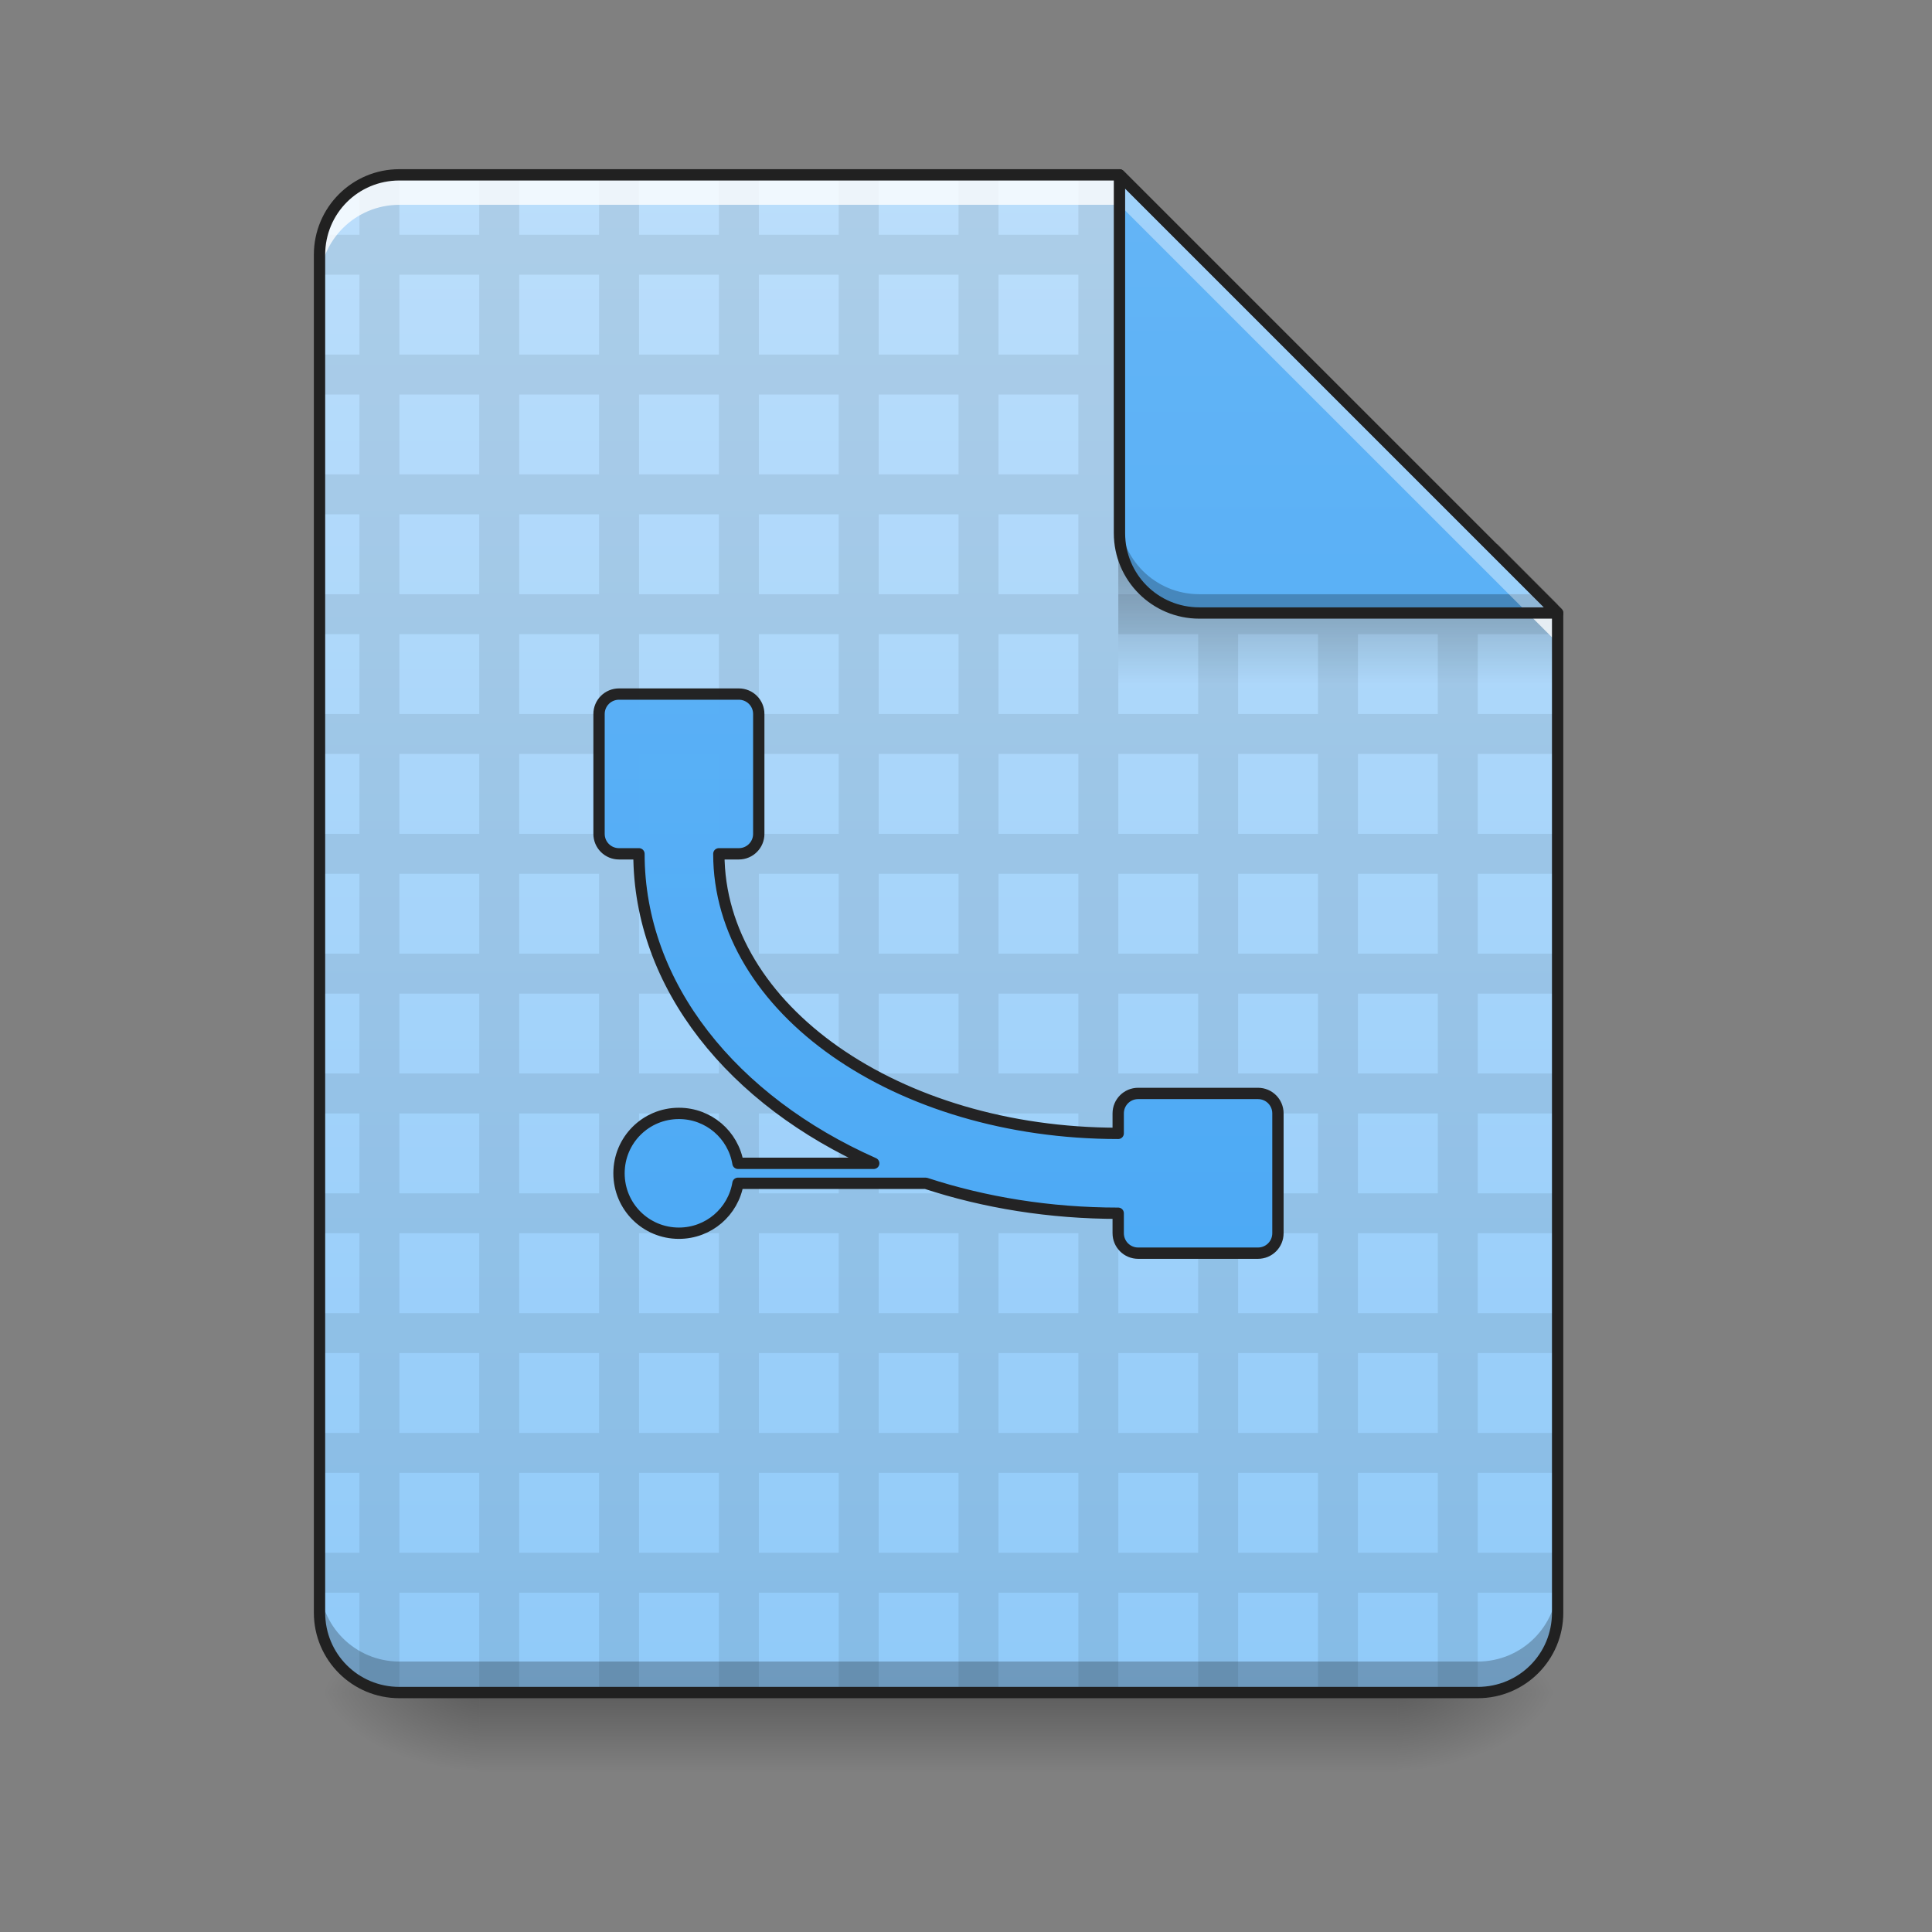 <?xml version="1.0" encoding="UTF-8"?>
<svg xmlns="http://www.w3.org/2000/svg" xmlns:xlink="http://www.w3.org/1999/xlink" width="512pt" height="512pt" viewBox="0 0 512 512" version="1.1">
<rect x="0" y="0" width="512" height="512" fill="#808080" stroke="none"/>
<defs>
<linearGradient id="linear0" gradientUnits="userSpaceOnUse" x1="254" y1="233.5" x2="254" y2="254.667" gradientTransform="matrix(1,0,0,1,10.584,215.021)">
<stop offset="0" style="stop-color:rgb(0%,0%,0%);stop-opacity:0.275;"/>
<stop offset="1" style="stop-color:rgb(0%,0%,0%);stop-opacity:0;"/>
</linearGradient>
<radialGradient id="radial0" gradientUnits="userSpaceOnUse" cx="450.909" cy="189.579" fx="450.909" fy="189.579" r="21.167" gradientTransform="matrix(0,-1.25,-2.25,-0,791.753,1017.525)">
<stop offset="0" style="stop-color:rgb(0%,0%,0%);stop-opacity:0.314;"/>
<stop offset="0.222" style="stop-color:rgb(0%,0%,0%);stop-opacity:0.275;"/>
<stop offset="1" style="stop-color:rgb(0%,0%,0%);stop-opacity:0;"/>
</radialGradient>
<radialGradient id="radial1" gradientUnits="userSpaceOnUse" cx="450.909" cy="189.579" fx="450.909" fy="189.579" r="21.167" gradientTransform="matrix(-0,1.25,2.25,0,-294.289,-120.44)">
<stop offset="0" style="stop-color:rgb(0%,0%,0%);stop-opacity:0.314;"/>
<stop offset="0.222" style="stop-color:rgb(0%,0%,0%);stop-opacity:0.275;"/>
<stop offset="1" style="stop-color:rgb(0%,0%,0%);stop-opacity:0;"/>
</radialGradient>
<radialGradient id="radial2" gradientUnits="userSpaceOnUse" cx="450.909" cy="189.579" fx="450.909" fy="189.579" r="21.167" gradientTransform="matrix(-0,-1.25,2.25,-0,-294.289,1017.525)">
<stop offset="0" style="stop-color:rgb(0%,0%,0%);stop-opacity:0.314;"/>
<stop offset="0.222" style="stop-color:rgb(0%,0%,0%);stop-opacity:0.275;"/>
<stop offset="1" style="stop-color:rgb(0%,0%,0%);stop-opacity:0;"/>
</radialGradient>
<radialGradient id="radial3" gradientUnits="userSpaceOnUse" cx="450.909" cy="189.579" fx="450.909" fy="189.579" r="21.167" gradientTransform="matrix(0,1.25,-2.25,0,791.753,-120.44)">
<stop offset="0" style="stop-color:rgb(0%,0%,0%);stop-opacity:0.314;"/>
<stop offset="0.222" style="stop-color:rgb(0%,0%,0%);stop-opacity:0.275;"/>
<stop offset="1" style="stop-color:rgb(0%,0%,0%);stop-opacity:0;"/>
</radialGradient>
<linearGradient id="linear1" gradientUnits="userSpaceOnUse" x1="940" y1="1695.118" x2="940" y2="175.118" gradientTransform="matrix(0.265,0,0,0.265,0,0)">
<stop offset="0" style="stop-color:rgb(56.471%,79.216%,97.647%);stop-opacity:1;"/>
<stop offset="1" style="stop-color:rgb(73.333%,87.059%,98.431%);stop-opacity:1;"/>
</linearGradient>
<filter id="alpha" filterUnits="objectBoundingBox" x="0%" y="0%" width="100%" height="100%">
  <feColorMatrix type="matrix" in="SourceGraphic" values="0 0 0 0 1 0 0 0 0 1 0 0 0 0 1 0 0 0 1 0"/>
</filter>
<mask id="mask0">
  <g filter="url(#alpha)">
<rect x="0" y="0" width="512" height="512" style="fill:rgb(0%,0%,0%);fill-opacity:0.988;stroke:none;"/>
  </g>
</mask>
<clipPath id="clip1">
  <rect x="0" y="0" width="512" height="512"/>
</clipPath>
<g id="surface5" clip-path="url(#clip1)">
<path style=" stroke:none;fill-rule:nonzero;fill:rgb(0%,0%,0%);fill-opacity:0.078;" d="M 105.844 46.336 C 101.98 46.336 98.371 47.367 95.258 49.16 L 95.258 62.215 L 85.336 62.215 C 84.902 63.906 84.676 65.676 84.676 67.508 L 84.676 72.797 L 95.258 72.797 L 95.258 93.969 L 84.676 93.969 L 84.676 104.551 L 95.258 104.551 L 95.258 125.719 L 84.676 125.719 L 84.676 136.305 L 95.258 136.305 L 95.258 157.473 L 84.676 157.473 L 84.676 168.059 L 95.258 168.059 L 95.258 189.227 L 84.676 189.227 L 84.676 199.809 L 95.258 199.809 L 95.258 220.98 L 84.676 220.98 L 84.676 231.562 L 95.258 231.562 L 95.258 252.73 L 84.676 252.73 L 84.676 263.316 L 95.258 263.316 L 95.258 284.484 L 84.676 284.484 L 84.676 295.07 L 95.258 295.07 L 95.258 316.238 L 84.676 316.238 L 84.676 326.824 L 95.258 326.824 L 95.258 347.992 L 84.676 347.992 L 84.676 358.574 L 95.258 358.574 L 95.258 379.746 L 84.676 379.746 L 84.676 390.328 L 95.258 390.328 L 95.258 411.496 L 84.676 411.496 L 84.676 422.082 L 95.258 422.082 L 95.258 445.719 C 98.371 447.512 101.98 448.543 105.844 448.543 L 105.844 422.082 L 127.012 422.082 L 127.012 448.543 L 137.598 448.543 L 137.598 422.082 L 158.766 422.082 L 158.766 448.543 L 169.348 448.543 L 169.348 422.082 L 190.52 422.082 L 190.52 448.543 L 201.102 448.543 L 201.102 422.082 L 222.27 422.082 L 222.27 448.543 L 232.855 448.543 L 232.855 422.082 L 254.023 422.082 L 254.023 448.543 L 264.609 448.543 L 264.609 422.082 L 285.777 422.082 L 285.777 448.543 L 296.363 448.543 L 296.363 422.082 L 317.531 422.082 L 317.531 448.543 L 328.113 448.543 L 328.113 422.082 L 349.285 422.082 L 349.285 448.543 L 359.867 448.543 L 359.867 422.082 L 381.035 422.082 L 381.035 448.543 L 391.621 448.543 L 391.621 422.082 L 412.789 422.082 L 412.789 411.496 L 391.621 411.496 L 391.621 390.328 L 412.789 390.328 L 412.789 379.746 L 391.621 379.746 L 391.621 358.574 L 412.789 358.574 L 412.789 347.992 L 391.621 347.992 L 391.621 326.824 L 412.789 326.824 L 412.789 316.238 L 391.621 316.238 L 391.621 295.07 L 412.789 295.07 L 412.789 284.484 L 391.621 284.484 L 391.621 263.316 L 412.789 263.316 L 412.789 252.73 L 391.621 252.73 L 391.621 231.562 L 412.789 231.562 L 412.789 220.98 L 391.621 220.98 L 391.621 199.809 L 412.789 199.809 L 412.789 189.227 L 391.621 189.227 L 391.621 168.059 L 412.789 168.059 L 412.789 162.453 L 407.809 157.473 L 391.621 157.473 L 391.621 141.285 L 376.055 125.719 L 359.867 125.719 L 359.867 109.531 L 344.301 93.969 L 328.113 93.969 L 328.113 77.781 L 312.551 62.215 L 296.363 62.215 L 296.363 46.336 L 285.777 46.336 L 285.777 62.215 L 264.609 62.215 L 264.609 46.336 L 254.023 46.336 L 254.023 62.215 L 232.855 62.215 L 232.855 46.336 L 222.27 46.336 L 222.27 62.215 L 201.102 62.215 L 201.102 46.336 L 190.52 46.336 L 190.52 62.215 L 169.348 62.215 L 169.348 46.336 L 158.766 46.336 L 158.766 62.215 L 137.598 62.215 L 137.598 46.336 L 127.012 46.336 L 127.012 62.215 L 105.844 62.215 Z M 105.844 72.797 L 127.012 72.797 L 127.012 93.969 L 105.844 93.969 Z M 137.598 72.797 L 158.766 72.797 L 158.766 93.969 L 137.598 93.969 Z M 169.348 72.797 L 190.52 72.797 L 190.52 93.969 L 169.348 93.969 Z M 201.102 72.797 L 222.27 72.797 L 222.27 93.969 L 201.102 93.969 Z M 232.855 72.797 L 254.023 72.797 L 254.023 93.969 L 232.855 93.969 Z M 264.609 72.797 L 285.777 72.797 L 285.777 93.969 L 264.609 93.969 Z M 296.363 72.797 L 317.531 72.797 L 317.531 93.969 L 296.363 93.969 Z M 105.844 104.551 L 127.012 104.551 L 127.012 125.719 L 105.844 125.719 Z M 137.598 104.551 L 158.766 104.551 L 158.766 125.719 L 137.598 125.719 Z M 169.348 104.551 L 190.52 104.551 L 190.52 125.719 L 169.348 125.719 Z M 201.102 104.551 L 222.27 104.551 L 222.27 125.719 L 201.102 125.719 Z M 232.855 104.551 L 254.023 104.551 L 254.023 125.719 L 232.855 125.719 Z M 264.609 104.551 L 285.777 104.551 L 285.777 125.719 L 264.609 125.719 Z M 296.363 104.551 L 317.531 104.551 L 317.531 125.719 L 296.363 125.719 Z M 328.113 104.551 L 349.285 104.551 L 349.285 125.719 L 328.113 125.719 Z M 105.844 136.305 L 127.012 136.305 L 127.012 157.473 L 105.844 157.473 Z M 137.598 136.305 L 158.766 136.305 L 158.766 157.473 L 137.598 157.473 Z M 169.348 136.305 L 190.52 136.305 L 190.52 157.473 L 169.348 157.473 Z M 201.102 136.305 L 222.27 136.305 L 222.27 157.473 L 201.102 157.473 Z M 232.855 136.305 L 254.023 136.305 L 254.023 157.473 L 232.855 157.473 Z M 264.609 136.305 L 285.777 136.305 L 285.777 157.473 L 264.609 157.473 Z M 296.363 136.305 L 317.531 136.305 L 317.531 157.473 L 296.363 157.473 Z M 328.113 136.305 L 349.285 136.305 L 349.285 157.473 L 328.113 157.473 Z M 359.867 136.305 L 381.035 136.305 L 381.035 157.473 L 359.867 157.473 Z M 105.844 168.059 L 127.012 168.059 L 127.012 189.227 L 105.844 189.227 Z M 137.598 168.059 L 158.766 168.059 L 158.766 189.227 L 137.598 189.227 Z M 169.348 168.059 L 190.52 168.059 L 190.52 189.227 L 169.348 189.227 Z M 201.102 168.059 L 222.27 168.059 L 222.27 189.227 L 201.102 189.227 Z M 232.855 168.059 L 254.023 168.059 L 254.023 189.227 L 232.855 189.227 Z M 264.609 168.059 L 285.777 168.059 L 285.777 189.227 L 264.609 189.227 Z M 296.363 168.059 L 317.531 168.059 L 317.531 189.227 L 296.363 189.227 Z M 328.113 168.059 L 349.285 168.059 L 349.285 189.227 L 328.113 189.227 Z M 359.867 168.059 L 381.035 168.059 L 381.035 189.227 L 359.867 189.227 Z M 105.844 199.809 L 127.012 199.809 L 127.012 220.98 L 105.844 220.98 Z M 137.598 199.809 L 158.766 199.809 L 158.766 220.98 L 137.598 220.98 Z M 169.348 199.809 L 190.52 199.809 L 190.52 220.98 L 169.348 220.98 Z M 201.102 199.809 L 222.27 199.809 L 222.27 220.98 L 201.102 220.98 Z M 232.855 199.809 L 254.023 199.809 L 254.023 220.98 L 232.855 220.98 Z M 264.609 199.809 L 285.777 199.809 L 285.777 220.98 L 264.609 220.98 Z M 296.363 199.809 L 317.531 199.809 L 317.531 220.98 L 296.363 220.98 Z M 328.113 199.809 L 349.285 199.809 L 349.285 220.98 L 328.113 220.98 Z M 359.867 199.809 L 381.035 199.809 L 381.035 220.98 L 359.867 220.98 Z M 105.844 231.562 L 127.012 231.562 L 127.012 252.73 L 105.844 252.73 Z M 137.598 231.562 L 158.766 231.562 L 158.766 252.73 L 137.598 252.73 Z M 169.348 231.562 L 190.52 231.562 L 190.52 252.73 L 169.348 252.73 Z M 201.102 231.562 L 222.27 231.562 L 222.27 252.73 L 201.102 252.73 Z M 232.855 231.562 L 254.023 231.562 L 254.023 252.73 L 232.855 252.73 Z M 264.609 231.562 L 285.777 231.562 L 285.777 252.73 L 264.609 252.73 Z M 296.363 231.562 L 317.531 231.562 L 317.531 252.73 L 296.363 252.73 Z M 328.113 231.562 L 349.285 231.562 L 349.285 252.73 L 328.113 252.73 Z M 359.867 231.562 L 381.035 231.562 L 381.035 252.73 L 359.867 252.73 Z M 105.844 263.316 L 127.012 263.316 L 127.012 284.484 L 105.844 284.484 Z M 137.598 263.316 L 158.766 263.316 L 158.766 284.484 L 137.598 284.484 Z M 169.348 263.316 L 190.52 263.316 L 190.52 284.484 L 169.348 284.484 Z M 201.102 263.316 L 222.27 263.316 L 222.27 284.484 L 201.102 284.484 Z M 232.855 263.316 L 254.023 263.316 L 254.023 284.484 L 232.855 284.484 Z M 264.609 263.316 L 285.777 263.316 L 285.777 284.484 L 264.609 284.484 Z M 296.363 263.316 L 317.531 263.316 L 317.531 284.484 L 296.363 284.484 Z M 328.113 263.316 L 349.285 263.316 L 349.285 284.484 L 328.113 284.484 Z M 359.867 263.316 L 381.035 263.316 L 381.035 284.484 L 359.867 284.484 Z M 105.844 295.07 L 127.012 295.07 L 127.012 316.238 L 105.844 316.238 Z M 137.598 295.07 L 158.766 295.07 L 158.766 316.238 L 137.598 316.238 Z M 169.348 295.07 L 190.52 295.07 L 190.52 316.238 L 169.348 316.238 Z M 201.102 295.07 L 222.27 295.07 L 222.27 316.238 L 201.102 316.238 Z M 232.855 295.07 L 254.023 295.07 L 254.023 316.238 L 232.855 316.238 Z M 264.609 295.07 L 285.777 295.07 L 285.777 316.238 L 264.609 316.238 Z M 296.363 295.07 L 317.531 295.07 L 317.531 316.238 L 296.363 316.238 Z M 328.113 295.07 L 349.285 295.07 L 349.285 316.238 L 328.113 316.238 Z M 359.867 295.07 L 381.035 295.07 L 381.035 316.238 L 359.867 316.238 Z M 105.844 326.824 L 127.012 326.824 L 127.012 347.992 L 105.844 347.992 Z M 137.598 326.824 L 158.766 326.824 L 158.766 347.992 L 137.598 347.992 Z M 169.348 326.824 L 190.52 326.824 L 190.52 347.992 L 169.348 347.992 Z M 201.102 326.824 L 222.27 326.824 L 222.27 347.992 L 201.102 347.992 Z M 232.855 326.824 L 254.023 326.824 L 254.023 347.992 L 232.855 347.992 Z M 264.609 326.824 L 285.777 326.824 L 285.777 347.992 L 264.609 347.992 Z M 296.363 326.824 L 317.531 326.824 L 317.531 347.992 L 296.363 347.992 Z M 328.113 326.824 L 349.285 326.824 L 349.285 347.992 L 328.113 347.992 Z M 359.867 326.824 L 381.035 326.824 L 381.035 347.992 L 359.867 347.992 Z M 105.844 358.574 L 127.012 358.574 L 127.012 379.746 L 105.844 379.746 Z M 137.598 358.574 L 158.766 358.574 L 158.766 379.746 L 137.598 379.746 Z M 169.348 358.574 L 190.52 358.574 L 190.52 379.746 L 169.348 379.746 Z M 201.102 358.574 L 222.27 358.574 L 222.27 379.746 L 201.102 379.746 Z M 232.855 358.574 L 254.023 358.574 L 254.023 379.746 L 232.855 379.746 Z M 264.609 358.574 L 285.777 358.574 L 285.777 379.746 L 264.609 379.746 Z M 296.363 358.574 L 317.531 358.574 L 317.531 379.746 L 296.363 379.746 Z M 328.113 358.574 L 349.285 358.574 L 349.285 379.746 L 328.113 379.746 Z M 359.867 358.574 L 381.035 358.574 L 381.035 379.746 L 359.867 379.746 Z M 105.844 390.328 L 127.012 390.328 L 127.012 411.496 L 105.844 411.496 Z M 137.598 390.328 L 158.766 390.328 L 158.766 411.496 L 137.598 411.496 Z M 169.348 390.328 L 190.52 390.328 L 190.52 411.496 L 169.348 411.496 Z M 201.102 390.328 L 222.27 390.328 L 222.27 411.496 L 201.102 411.496 Z M 232.855 390.328 L 254.023 390.328 L 254.023 411.496 L 232.855 411.496 Z M 264.609 390.328 L 285.777 390.328 L 285.777 411.496 L 264.609 411.496 Z M 296.363 390.328 L 317.531 390.328 L 317.531 411.496 L 296.363 411.496 Z M 328.113 390.328 L 349.285 390.328 L 349.285 411.496 L 328.113 411.496 Z M 359.867 390.328 L 381.035 390.328 L 381.035 411.496 L 359.867 411.496 Z M 359.867 390.328 "/>
</g>
<linearGradient id="linear2" gradientUnits="userSpaceOnUse" x1="249.189" y1="236.524" x2="249.189" y2="254.667" gradientTransform="matrix(0.478,0,0,1.75,240.679,-264.421)">
<stop offset="0" style="stop-color:rgb(0%,0%,0%);stop-opacity:0.275;"/>
<stop offset="1" style="stop-color:rgb(0%,0%,0%);stop-opacity:0;"/>
</linearGradient>
<linearGradient id="linear3" gradientUnits="userSpaceOnUse" x1="338.667" y1="233.5" x2="338.667" y2="-168.667" gradientTransform="matrix(1,0,0,1,0,215.021)">
<stop offset="0" style="stop-color:rgb(25.882%,64.706%,96.078%);stop-opacity:1;"/>
<stop offset="1" style="stop-color:rgb(39.216%,70.98%,96.471%);stop-opacity:1;"/>
</linearGradient>
<mask id="mask1">
  <g filter="url(#alpha)">
<rect x="0" y="0" width="512" height="512" style="fill:rgb(0%,0%,0%);fill-opacity:0.988;stroke:none;"/>
  </g>
</mask>
<linearGradient id="linear4" gradientUnits="userSpaceOnUse" x1="940" y1="1695.118" x2="940" y2="175.118" gradientTransform="matrix(0.265,0,0,0.265,0,-215)">
<stop offset="0" style="stop-color:rgb(25.882%,64.706%,96.078%);stop-opacity:1;"/>
<stop offset="1" style="stop-color:rgb(39.216%,70.98%,96.471%);stop-opacity:1;"/>
</linearGradient>
<clipPath id="clip2">
  <rect x="0" y="0" width="512" height="512"/>
</clipPath>
<g id="surface8" clip-path="url(#clip2)">
<path style="fill-rule:nonzero;fill:url(#linear4);stroke-width:3;stroke-linecap:round;stroke-linejoin:round;stroke:rgb(12.941%,12.941%,12.941%);stroke-opacity:1;stroke-miterlimit:4;" d="M 164.043 -31.084 C 161.11 -31.084 158.75 -28.725 158.75 -25.792 L 158.75 5.959 C 158.75 8.889 161.11 11.252 164.043 11.252 L 169.331 11.252 C 169.331 46.245 194.243 76.714 231.548 93.271 L 195.571 93.271 C 194.317 85.745 187.81 80.042 179.916 80.042 C 171.12 80.042 164.043 87.123 164.043 95.916 C 164.043 104.712 171.12 111.793 179.916 111.793 C 187.81 111.793 194.317 106.09 195.571 98.564 L 245.332 98.564 C 260.928 103.669 278.173 106.501 296.335 106.501 L 296.335 111.793 C 296.335 114.722 298.694 117.082 301.624 117.082 L 333.374 117.082 C 336.308 117.082 338.667 114.722 338.667 111.793 L 338.667 80.042 C 338.667 77.109 336.308 74.75 333.374 74.75 L 301.624 74.75 C 298.694 74.75 296.335 77.109 296.335 80.042 L 296.335 85.335 C 237.7 85.335 190.501 52.291 190.501 11.252 L 195.79 11.252 C 198.723 11.252 201.082 8.889 201.082 5.959 L 201.082 -25.792 C 201.082 -28.725 198.723 -31.084 195.79 -31.084 Z M 164.043 -31.084 " transform="matrix(1,0,0,1,0,215.021)"/>
</g>
</defs>
<g id="surface1">
<path style=" stroke:none;fill-rule:nonzero;fill:url(#linear0);" d="M 127.012 448.543 L 370.453 448.543 L 370.453 469.711 L 127.012 469.711 Z M 127.012 448.543 "/>
<path style=" stroke:none;fill-rule:nonzero;fill:url(#radial0);" d="M 370.453 448.543 L 412.789 448.543 L 412.789 427.375 L 370.453 427.375 Z M 370.453 448.543 "/>
<path style=" stroke:none;fill-rule:nonzero;fill:url(#radial1);" d="M 127.012 448.543 L 84.676 448.543 L 84.676 469.711 L 127.012 469.711 Z M 127.012 448.543 "/>
<path style=" stroke:none;fill-rule:nonzero;fill:url(#radial2);" d="M 127.012 448.543 L 84.676 448.543 L 84.676 427.375 L 127.012 427.375 Z M 127.012 448.543 "/>
<path style=" stroke:none;fill-rule:nonzero;fill:url(#radial3);" d="M 370.453 448.543 L 412.789 448.543 L 412.789 469.711 L 370.453 469.711 Z M 370.453 448.543 "/>
<path style=" stroke:none;fill-rule:nonzero;fill:url(#linear1);" d="M 296.672 46.336 L 105.844 46.336 C 94.117 46.336 84.676 55.777 84.676 67.508 L 84.676 427.375 C 84.676 439.102 94.117 448.543 105.844 448.543 L 391.621 448.543 C 403.348 448.543 412.789 439.102 412.789 427.375 L 412.789 162.453 Z M 296.672 46.336 "/>
<use xlink:href="#surface5" mask="url(#mask0)"/>
<path style=" stroke:none;fill-rule:nonzero;fill:url(#linear2);" d="M 296.363 144.242 L 396.914 144.242 L 412.789 160.121 L 412.789 181.289 L 296.363 181.289 Z M 296.363 144.242 "/>
<path style=" stroke:none;fill-rule:nonzero;fill:rgb(0%,0%,0%);fill-opacity:0.235;" d="M 84.676 419.156 L 84.676 427.375 C 84.676 439.102 94.117 448.543 105.844 448.543 L 391.621 448.543 C 403.348 448.543 412.789 439.102 412.789 427.375 L 412.789 419.156 C 412.789 430.883 403.348 440.324 391.621 440.324 L 105.844 440.324 C 94.117 440.324 84.676 430.883 84.676 419.156 Z M 84.676 419.156 "/>
<path style=" stroke:none;fill-rule:nonzero;fill:rgb(100%,100%,100%);fill-opacity:0.784;" d="M 105.844 46.336 C 94.117 46.336 84.676 55.777 84.676 67.508 L 84.676 75.445 C 84.676 63.719 94.117 54.277 105.844 54.277 L 296.672 54.277 L 412.789 170.391 L 412.789 162.453 L 296.672 46.336 Z M 105.844 46.336 "/>
<path style=" stroke:none;fill-rule:nonzero;fill:url(#linear3);" d="M 412.789 162.453 L 296.672 46.336 L 296.672 141.285 C 296.672 153.012 306.113 162.453 317.84 162.453 Z M 412.789 162.453 "/>
<path style=" stroke:none;fill-rule:nonzero;fill:rgb(0%,0%,0%);fill-opacity:0.235;" d="M 296.672 136.305 L 296.672 141.285 C 296.672 153.012 306.113 162.453 317.84 162.453 L 412.789 162.453 L 407.809 157.473 L 317.84 157.473 C 306.113 157.473 296.672 148.031 296.672 136.305 Z M 296.672 136.305 "/>
<path style=" stroke:none;fill-rule:nonzero;fill:rgb(100%,100%,100%);fill-opacity:0.392;" d="M 296.672 46.336 L 296.672 54.277 L 404.852 162.453 L 412.789 162.453 Z M 296.672 46.336 "/>
<path style=" stroke:none;fill-rule:nonzero;fill:rgb(12.941%,12.941%,12.941%);fill-opacity:1;" d="M 296.652 44.84 C 295.832 44.852 295.172 45.516 295.172 46.336 L 295.172 141.285 C 295.172 153.816 305.309 163.953 317.84 163.953 L 412.789 163.953 C 413.395 163.953 413.941 163.586 414.176 163.027 C 414.406 162.465 414.277 161.82 413.852 161.391 L 297.734 45.277 C 297.445 44.988 297.055 44.832 296.652 44.84 Z M 298.172 49.957 L 409.168 160.953 L 317.84 160.953 C 306.918 160.953 298.172 152.207 298.172 141.285 Z M 298.172 49.957 "/>
<path style=" stroke:none;fill-rule:nonzero;fill:rgb(12.941%,12.941%,12.941%);fill-opacity:1;" d="M 105.844 44.836 C 93.312 44.836 83.176 54.973 83.176 67.508 L 83.176 427.375 C 83.176 439.906 93.312 450.043 105.844 450.043 L 391.621 450.043 C 404.152 450.043 414.289 439.906 414.289 427.375 L 414.289 162.453 C 414.289 162.055 414.133 161.676 413.852 161.395 L 297.734 45.277 C 297.453 44.996 297.07 44.836 296.672 44.836 Z M 105.844 47.836 L 296.051 47.836 L 411.289 163.074 L 411.289 427.375 C 411.289 438.297 402.543 447.043 391.621 447.043 L 105.844 447.043 C 94.922 447.043 86.176 438.297 86.176 427.375 L 86.176 67.508 C 86.176 56.582 94.922 47.836 105.844 47.836 Z M 105.844 47.836 "/>
<use xlink:href="#surface8" mask="url(#mask1)"/>
</g>
</svg>
